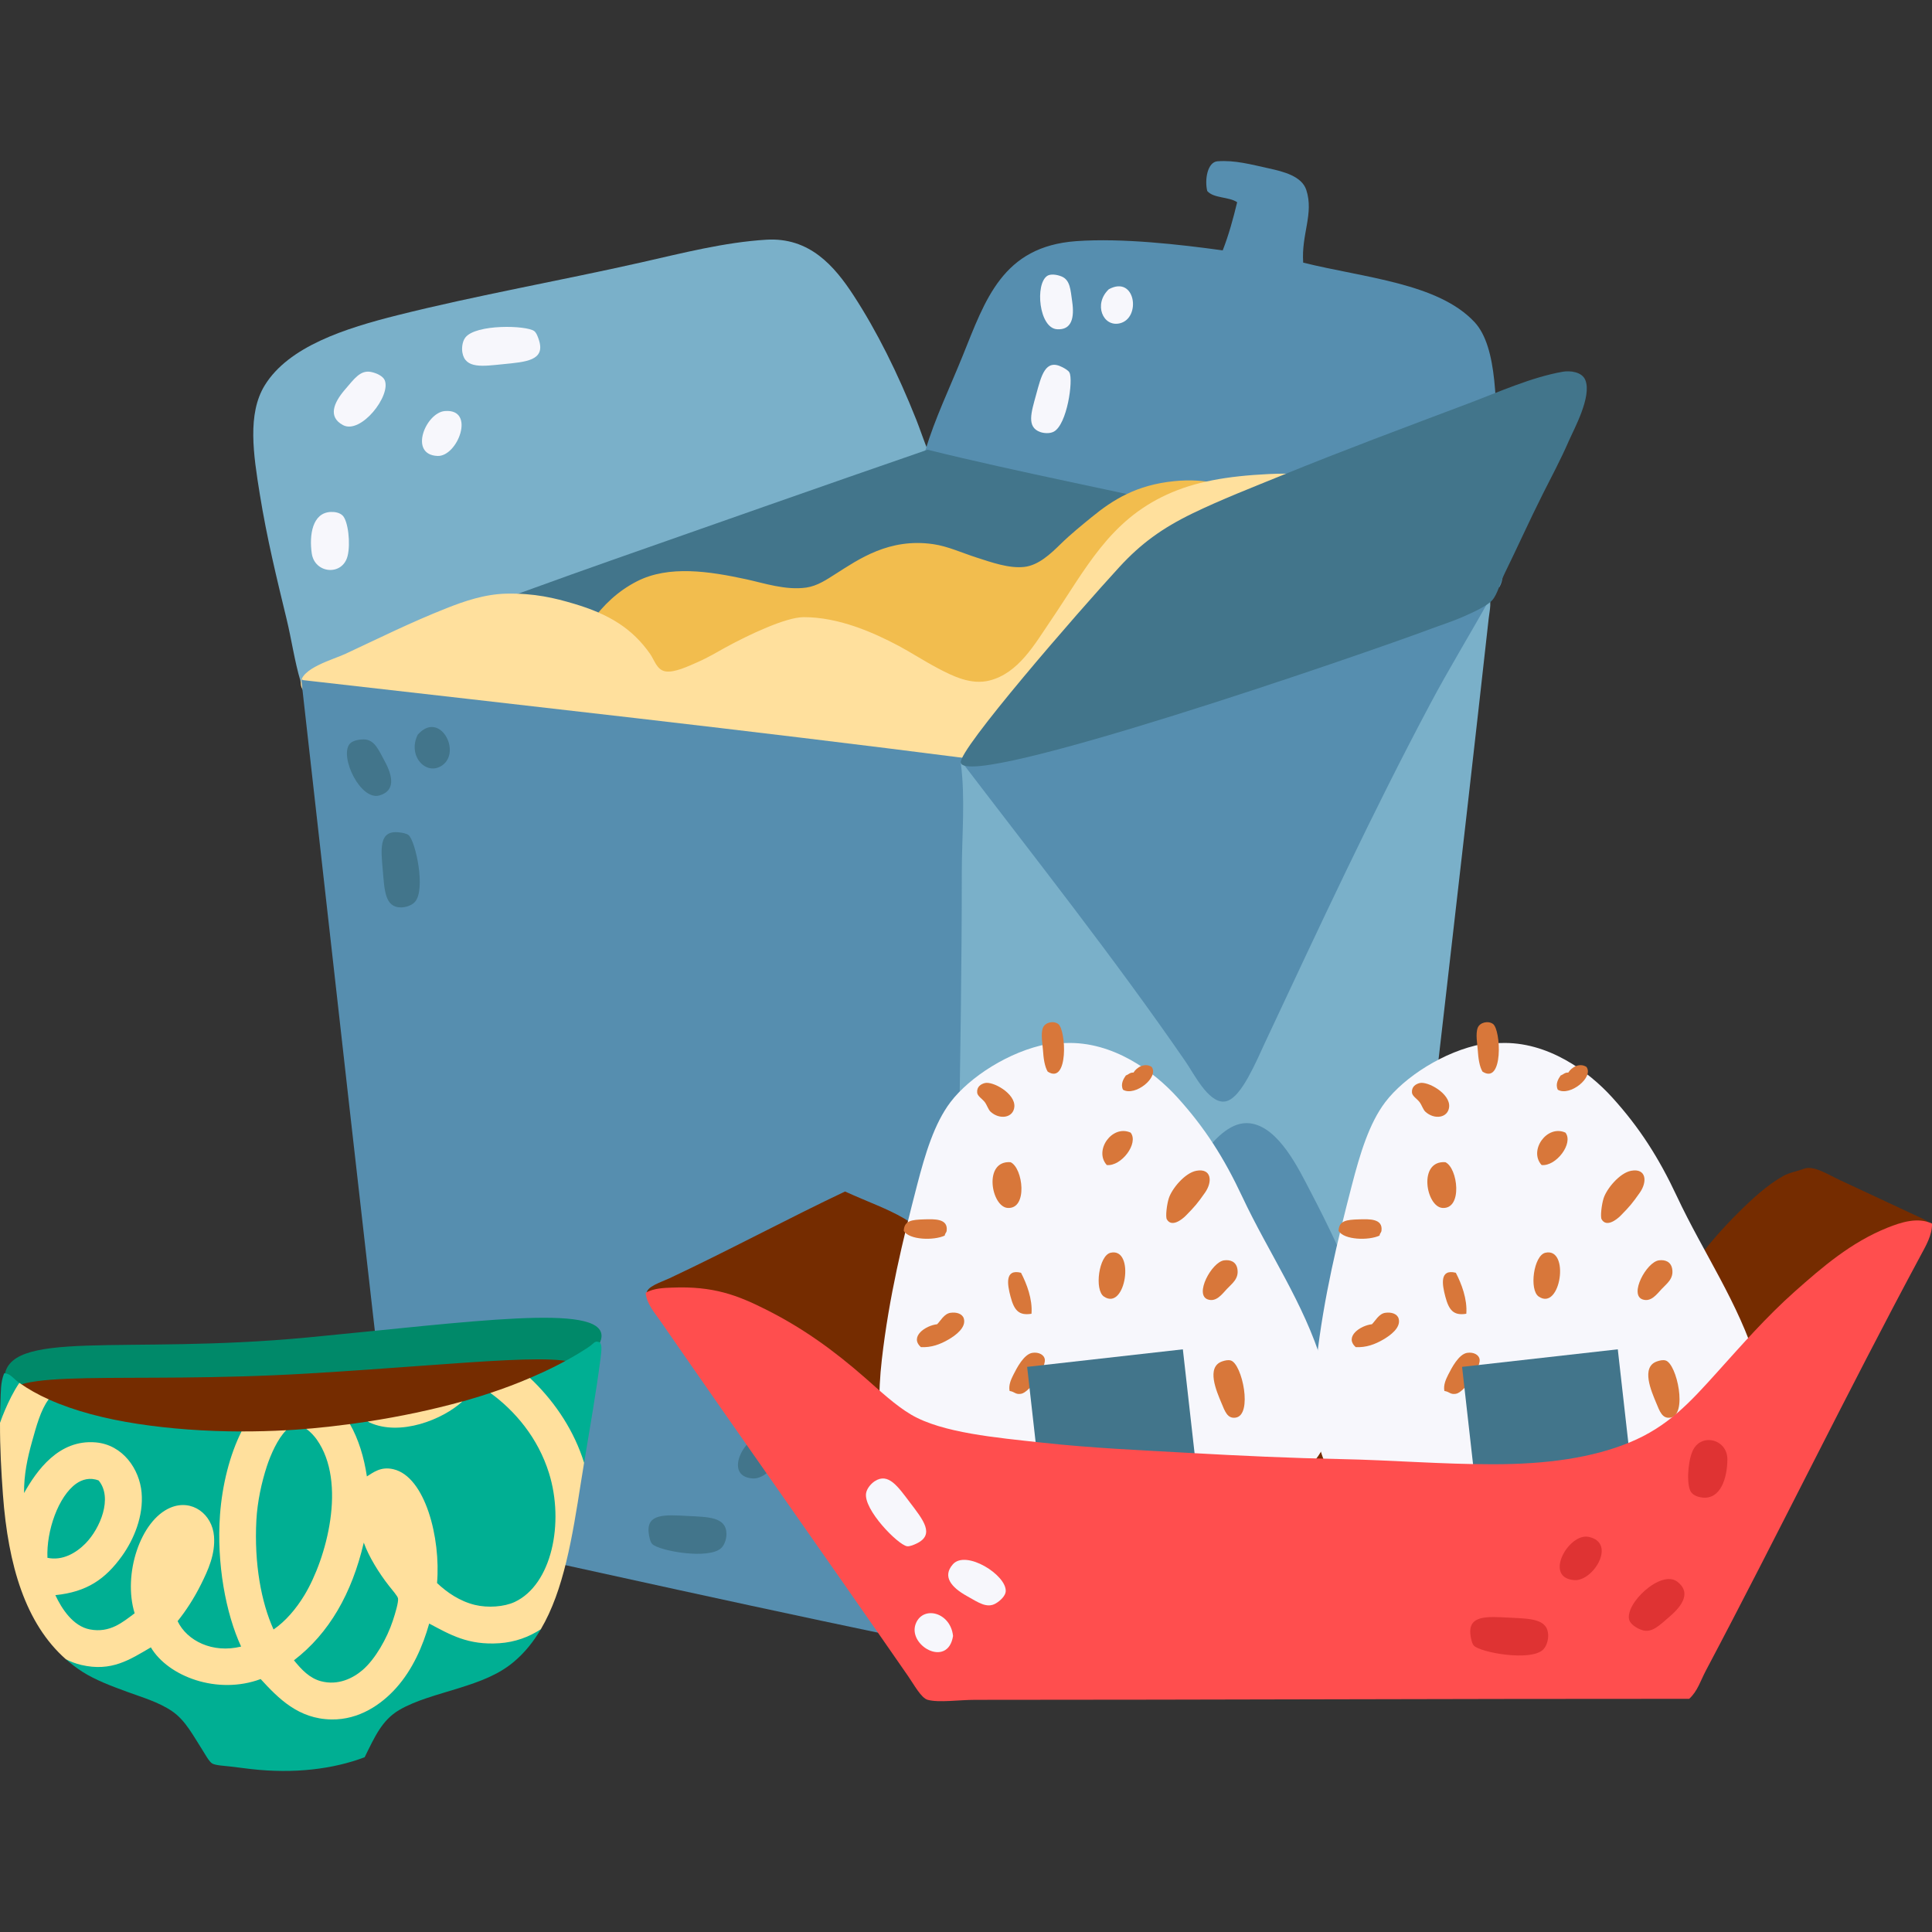 <?xml version="1.0" encoding="UTF-8"?>
<!-- Generator: Adobe Illustrator 25.2.1, SVG Export Plug-In . SVG Version: 6.00 Build 0)  -->
<svg xmlns="http://www.w3.org/2000/svg" xmlns:xlink="http://www.w3.org/1999/xlink" version="1.1" id="Capa_1" x="0px" y="0px" viewBox="0 0 512 512" style="enable-background:new 0 0 512 512;" xml:space="preserve" width="512" height="512">
<rect x="0" y="0" width="512" height="512" fill="#333333" stroke="none"/>
<g>
	<g>
		<g>
			<g>
				<path style="fill-rule:evenodd;clip-rule:evenodd;fill:#7AB0C9;" d="M81.993,183.454c-0.842-0.037-1.156-0.622-1.052-1.644      c0.034-0.95-1.333-0.437-1.318-1.368c-1.563-5.214-2.311-10.759-3.683-16.429c-2.538-10.489-5.214-21.366-7.102-33.13      c-1.676-10.398-3.338-21.174,1.313-28.752c6.367-10.371,21.418-15.145,35.265-18.616c20.939-5.251,43.607-9.248,64.482-13.968      c10.971-2.478,22.05-5.34,33.162-6.021c11.479-0.706,18.076,6.977,23.164,14.785c6.176,9.485,11.677,20.559,16.58,32.858      c1.024,2.572,1.99,5.572,3.419,9.035c1.18,2.854,3.671,6.821,3.16,8.485c-0.629,2.059-5.806,3.133-9.213,4.387      c-9.626,3.528-19.705,7.811-28.95,11.225c-13.175,4.866-26.741,9.149-39.743,13.686c-13.232,4.624-27.106,8.969-41.054,12.321      c-14.508,3.493-29.16,6.493-42.636,10.679c-1.145,0.355-2.153,0.852-3.16,1.37c-0.575,0.299-0.825,0.496-1.313,0.822      C83.032,183.362,82.403,184.229,81.993,183.454z"/>
				<g>
					<path style="fill-rule:evenodd;clip-rule:evenodd;fill:#F7F7FC;" d="M98.271,98.561c1.511,0.289,3.182,1.098,3.656,2.143       c1.842,4.073-6.307,14.533-11.072,11.931c-3.925-2.145-2.53-5.814,0.622-9.457C93.837,100.457,95.464,98.033,98.271,98.561z"/>
					<path style="fill-rule:evenodd;clip-rule:evenodd;fill:#F7F7FC;" d="M87.671,135.672c1.098-0.039,2.318,0.178,3.113,0.936       c1.471,1.422,2.16,7.426,1.331,10.729c-1.333,5.367-8.729,4.725-9.499-0.701C81.924,141.807,82.763,135.872,87.671,135.672z"/>
					<path style="fill-rule:evenodd;clip-rule:evenodd;fill:#F7F7FC;" d="M117.865,108.934c8.307-0.716,3.444,12.138-1.935,11.896       C108.235,120.488,112.831,109.374,117.865,108.934z"/>
					<path style="fill-rule:evenodd;clip-rule:evenodd;fill:#F7F7FC;" d="M142.833,90.14c1.745,5.456-3.548,5.774-9.44,6.364       c-5.399,0.538-10.097,1.316-10.857-3.083c-0.183-1.052-0.077-2.837,0.77-3.952c2.755-3.634,16.251-3.271,18.281-1.721       C142.201,88.217,142.626,89.496,142.833,90.14z"/>
				</g>
			</g>
			<g>
				<path style="fill-rule:evenodd;clip-rule:evenodd;fill:#568EAF;" d="M345.36,69.604c16.283,4.029,35.759,5.436,45.394,15.745      c6.238,6.67,5.703,22.536,6.019,35.554c0.215,8.939,0.656,17.443,1.094,26.597c0.133,2.768,0.965,5.69-0.546,8.142      c-1.558-0.012-3.116-0.452-4.651-0.814c-23.694-5.582-48.828-10.428-73.018-15.74c-22.549-4.95-45.332-9.771-68.093-14.656      c-2.957-0.637-6.584-0.521-9.025-2.713c-0.212-1.931,1.933-1.523,2.733-2.444c2.407-8.142,6.386-16.412,9.847-24.968      c6.016-14.876,10.544-28.99,30.081-30.399c12.24-0.881,27.508,0.886,38.835,2.444c1.558-3.972,2.755-8.302,3.829-12.761      c-2.148-1.484-6.283-1.002-7.934-2.98c-0.731-3.118,0.108-7.685,2.738-7.872c4.624-0.333,8.816,0.832,13.674,1.901      c3.846,0.842,8.655,2.064,9.845,5.698C348.243,56.658,344.822,62.05,345.36,69.604z"/>
				<g>
					<path style="fill-rule:evenodd;clip-rule:evenodd;fill:#F7F7FC;" d="M293.846,76.654c-4.14,3.92-1.56,10.102,2.921,9.028       C302.499,84.307,300.914,72.818,293.846,76.654z"/>
					<path style="fill-rule:evenodd;clip-rule:evenodd;fill:#F7F7FC;" d="M281.293,73.25c-1.264-0.509-2.893-0.699-3.747-0.151       c-3.308,2.153-2.217,13.829,2.565,14.153c3.943,0.274,4.649-3.123,4.031-7.334C283.688,76.77,283.626,74.19,281.293,73.25z"/>
					<path style="fill-rule:evenodd;clip-rule:evenodd;fill:#F7F7FC;" d="M281.511,97.297c-4.498-2.318-5.55,2.246-6.927,7.292       c-1.261,4.624-2.622,8.601,1.103,9.909c0.886,0.311,2.452,0.484,3.558-0.094c3.565-1.864,5.221-13.679,4.17-15.676       C283.093,98.124,282.039,97.569,281.511,97.297z"/>
				</g>
			</g>
			<g>
				<path style="fill-rule:evenodd;clip-rule:evenodd;fill:#42758B;" d="M389.779,159.498      c-39.652,14.36-83.194,28.192-123.414,42.377c-3.083,1.086-6.265,2.829-8.487,3.012c-1.56,0.126-3.424-0.587-5.478-0.82      c-49.472-5.639-99.551-11.823-148.952-17.799c-7.236-0.876-14.553-1.341-21.631-3.012c0.003-1.647-1.442-1.847-1.916-3.014      c0.635-1.691,2.674-2.39,4.108-3.009c11.269-4.881,24.023-9.366,36.141-13.691c13.812-4.93,27.842-10.131,41.891-15.059      c28.4-9.964,55.52-19.549,83.767-29.298c23.83,5.893,51.896,11.319,78.054,17.248      C347.125,141.708,400.157,155.733,389.779,159.498z"/>
				<path style="fill-rule:evenodd;clip-rule:evenodd;fill:#F2BD4E;" d="M311.149,127.514c17.705-1.795,26.837,8.566,35.87,17.246      c3.175,3.049,5.584,5.15,8.487,7.665c2.775,2.407,7.34,5.024,7.394,8.764c0.062,4.093-5.91,7.5-9.583,9.86      c-4.293,2.755-8.613,5.125-12.321,7.117c-17.806,9.571-33.075,17.545-53.664,24.092c-10.66,3.394-20.497,7.329-31.49,7.396      c-5.268,0.032-10.751-1.19-16.153-1.918c-5.335-0.716-10.702-1.195-15.883-1.916c-10.334-1.442-20.653-3.528-31.485-4.106      c-16.325-0.876-36.094,0.491-51.751-1.918c-6.302-0.97-16.328-3.95-9.857-10.131c0.788-0.75,2.18-1.972,3.286-2.464      c2.37-1.052,5.31-0.336,7.668-1.096c2.417-0.78,5.096-4.922,6.843-7.939c5.463-9.438,9.968-18.811,20.263-24.097      c8.49-4.36,19.305-2.649,29.022-0.548c4.55,0.985,10.42,2.977,15.883,2.192c2.95-0.425,5.456-2.16,7.668-3.56      c6.211-3.938,14.279-9.658,26.01-7.939c3.836,0.56,7.441,2.256,11.499,3.56c3.861,1.237,8.542,2.926,12.595,2.464      c3.777-0.432,6.964-3.458,9.583-6.024c2.777-2.72,5.747-5.098,8.216-7.12C294.928,132.436,301.156,128.521,311.149,127.514z"/>
				<path style="fill-rule:evenodd;clip-rule:evenodd;fill:#FFE09D;" d="M336.317,125.622c23.845-1.15,41.094,7.767,52.985,20.863      c1.896,2.088,4.135,4.081,4.281,6.228c0.351,5.251-6.616,11.704-9.633,14.089c-4.733,3.74-11.124,6.559-17.394,9.754      c-29.989,15.261-59.302,29.841-93.656,40.906c-13.778,4.439-27.259,9.564-40.138,13.543c-12.121,3.752-30.456,8.914-46.29,4.878      c-6.727-1.716-13.027-4.816-18.997-7.855c-12.089-6.154-22.746-12.802-35.058-18.964c-5.912-2.96-11.877-6.051-17.927-8.939      c-8.443-4.034-17.528-8.724-27.293-13.007c-3.13-1.368-7.423-3.059-7.492-5.957c-0.096-4.041,8.559-6.359,11.773-7.855      c9.48-4.416,17.246-8.324,27.029-12.19c4.369-1.728,9.927-3.686,15.787-3.794c7.332-0.133,12.635,1.131,17.927,2.711      c9.085,2.703,15.345,6.49,20.07,13.274c1.17,1.684,1.758,4.187,4.012,4.607c2.382,0.442,6.226-1.412,8.566-2.441      c2.913-1.281,5.241-2.703,7.218-3.792c6.461-3.545,16.207-8.115,20.873-8.127c9.27-0.027,18.458,4.036,25.156,7.584      c3.133,1.662,6.69,3.984,10.433,5.962c3.985,2.106,8.786,4.471,13.652,3.251c7.717-1.94,11.968-9.576,16.323-15.985      c9.198-13.548,15.37-26.291,30.77-33.322C316.585,127.711,324.882,126.173,336.317,125.622z"/>
			</g>
			<g>
				<g>
					<path style="fill-rule:evenodd;clip-rule:evenodd;fill:#568EAF;" d="M80.201,180.227       c59.058,6.744,118.301,13.311,176.606,20.811c-0.595,77.462-0.96,157.412-1.642,236.293       c-50.413-10.282-99.971-21.416-149.774-32.307C96.677,330.5,88.369,255.568,79.927,180.772       C79.811,180.247,80.112,179.788,80.201,180.227z"/>
					<g>
						<path style="fill-rule:evenodd;clip-rule:evenodd;fill:#42758B;" d="M110.698,194.711c-2.78,5.597,2.207,10.976,6.409,8.176        C122.482,199.31,116.51,188.1,110.698,194.711z"/>
						<path style="fill-rule:evenodd;clip-rule:evenodd;fill:#42758B;" d="M96.504,195.957c-1.491-0.044-3.236,0.373-3.905,1.259        c-2.59,3.461,2.942,15.051,7.981,13.58c4.155-1.21,3.602-4.967,1.375-9.065C100.298,198.668,99.259,196.041,96.504,195.957z"/>
						<path style="fill-rule:evenodd;clip-rule:evenodd;fill:#42758B;" d="M105.813,220.59c-5.503-0.679-4.856,4.407-4.367,10.114        c0.452,5.229,0.555,9.83,4.878,9.769c1.029-0.012,2.706-0.43,3.621-1.437c2.96-3.266,0.2-16.037-1.637-17.695        C107.751,220.844,106.462,220.671,105.813,220.59z"/>
					</g>
					<g>
						<path style="fill-rule:evenodd;clip-rule:evenodd;fill:#42758B;" d="M217.281,405.009c-1.449-0.511-2.98-1.56-3.291-2.664        c-1.207-4.305,8.428-13.42,12.743-10.129c3.562,2.713,1.622,6.13-2.042,9.255        C221.949,403.807,219.972,405.954,217.281,405.009z"/>
						<path style="fill-rule:evenodd;clip-rule:evenodd;fill:#42758B;" d="M233.362,369.922c-1.096-0.124-2.271-0.524-2.943-1.392        c-1.239-1.629-1.012-7.665,0.301-10.805c2.133-5.108,9.346-3.36,9.287,2.12C239.963,364.725,238.235,370.465,233.362,369.922z        "/>
						<path style="fill-rule:evenodd;clip-rule:evenodd;fill:#42758B;" d="M199.474,391.804c-8.317-0.546-1.575-12.518,3.708-11.472        C210.739,381.831,204.52,392.125,199.474,391.804z"/>
						<path style="fill-rule:evenodd;clip-rule:evenodd;fill:#42758B;" d="M171.961,406.619c-0.901-5.661,4.377-5.174,10.292-4.871        c5.414,0.281,10.176,0.225,10.262,4.685c0.027,1.072-0.346,2.817-1.355,3.792c-3.266,3.175-16.557,0.78-18.33-1.054        C172.297,408.608,172.065,407.285,171.961,406.619z"/>
					</g>
				</g>
				<g>
					<path style="fill-rule:evenodd;clip-rule:evenodd;fill:#7AB0C9;" d="M394.254,157.226c1.224,1.973,0.504,4.523,0.276,6.572       c-7.495,67.511-15.585,136.018-23.274,204.26c-0.523,4.646-0.368,11.092-1.916,13.691c-0.992,1.669-3.962,2.471-6.846,3.834       c-7.231,3.412-14.363,7.376-21.357,10.679c-27.007,12.738-52.518,25.415-79.407,38.057c-2.409,1.136-4.784,2.984-7.665,3.012       c-2.414-4.002-1.311-8.892-1.094-13.415c0.699-14.681,0.277-30.024,0.277-44.905c0-48.517,1.639-98.07,1.639-147.858       c0-9.731,0.975-19.421-0.271-29.021c5.27-2.664,11.052-4.125,16.698-6.026c28.281-9.492,56.624-18.256,85.431-27.926       c8.213-2.757,16.886-5.651,25.467-8.49C386.414,158.3,389.907,156.446,394.254,157.226z"/>
					<path style="fill-rule:evenodd;clip-rule:evenodd;fill:#568EAF;" d="M394.815,158.683c-0.105-0.507-0.276-0.998-0.561-1.456       c-4.347-0.78-7.841,1.074-12.042,2.464c-8.581,2.839-17.254,5.732-25.467,8.49c-28.807,9.67-57.15,18.433-85.431,27.926       c-5.536,1.864-11.199,3.312-16.385,5.878c19.523,25.605,40.327,51.888,59.212,79.279c2.293,3.33,5.954,10.771,10.129,10.677       c2.602-0.054,4.989-3.718,6.574-6.569c1.842-3.318,3.142-6.399,4.379-9.038c14.471-30.861,28.37-60.793,43.809-89.808       C384.046,177.102,389.74,167.818,394.815,158.683z"/>
					<path style="fill-rule:evenodd;clip-rule:evenodd;fill:#568EAF;" d="M347.434,316.036c-3.17-6.051-8.477-17.384-16.153-18.345       c-4.878-0.612-8.86,3.831-11.225,6.569c-3.829,4.429-6.643,9.966-9.857,15.335c-15.715,26.267-29.513,56.266-42.715,84.335       c-5.018,10.668-10.042,21.119-14.215,31.714c0.21,0.576,0.469,1.14,0.798,1.687c2.881-0.027,5.256-1.876,7.665-3.012       c26.889-12.642,52.4-25.319,79.407-38.057c6.994-3.303,14.126-7.268,21.357-10.679c2.883-1.363,5.853-2.165,6.846-3.834       c1.205-2.023,1.378-6.374,1.642-10.395C363.985,351.609,356.775,333.849,347.434,316.036z"/>
				</g>
				<path style="fill-rule:evenodd;clip-rule:evenodd;fill:#42758B;" d="M254.617,202.132c-0.795-3.278,30.922-39.768,42.027-51.862      c5.638-6.144,11.302-10.297,19.441-14.239c7.529-3.646,15.689-6.818,23.82-10.131c16.32-6.646,31.89-12.43,49.01-18.893      c8.426-3.18,16.843-7.004,25.19-8.487c1.906-0.336,5.108-0.04,6.021,2.192c1.795,4.362-3.061,13.116-4.379,16.155      c-2.131,4.915-4.673,9.65-6.846,13.965c-3.681,7.32-6.564,13.82-10.129,21.082c-1.23,2.508-1.906,5.53-3.286,7.117      c-1.286,1.481-4.797,3.118-7.665,4.382c-2.928,1.286-6.179,2.316-8.764,3.288C361.984,173.11,256.409,209.538,254.617,202.132z"/>
			</g>
		</g>
		<g>
			<g>
				<path style="fill-rule:evenodd;clip-rule:evenodd;fill:#008969;" d="M159.41,354.051c-0.084,8.72-36.062,28.538-79.6,28.126      c-43.537-0.412-78.77-7.813-78.684-16.528c0.131-13.842,31.429-6.534,80.585-11.227      C125.17,350.271,159.494,345.339,159.41,354.051z"/>
				<path style="fill-rule:evenodd;clip-rule:evenodd;fill:#752C00;" d="M154.119,363.162c-0.054,5.717-30.771,19.426-74.308,19.014      c-43.537-0.412-78.79-5.379-78.738-11.087c0.089-9.07,31.411-4.179,80.548-7.093      C125.061,361.42,154.175,357.457,154.119,363.162z"/>
			</g>
			<g>
				<path style="fill-rule:evenodd;clip-rule:evenodd;fill:#00AF93;" d="M96.635,465.686c-8.282,3.138-18.72,4.453-30.278,3.113      c-1.466-0.165-3.342-0.415-5.177-0.639c-1.691-0.21-3.898-0.279-4.891-0.787c-0.844-0.432-1.953-2.53-2.632-3.585      c-2.385-3.696-4.488-7.883-8.055-10.304c-3.634-2.464-7.919-3.663-11.963-5.157c-4.021-1.481-8.248-3.029-11.81-5.295      c-1.572-1.004-3.024-2.126-4.391-3.332L6.567,411.574L0,377.072c0.008-1.833,0.046-3.687,0.122-5.56      c0.106-2.479-0.003-5.184,0.968-7.552c1.471-0.124,2.548,1.437,3.681,2.261c0.115,0.083,0.23,0.166,0.347,0.249      c1.268,0.898,0.256,3.557,1.684,4.342c1.19,0.655,4.797-0.546,6.084,0.035c6.888,3.109,15.083,5.184,23.649,6.498      c8.572,1.313,17.969,1.988,27.467,2.008c0,0,2.626,2,4.397,1.958c2.189-0.052,7.468-2.275,7.468-2.275      c1.761-0.098,3.516-0.22,5.259-0.364l7.63,1.815l3.983-3.081c1.585-0.211,3.162-0.438,4.73-0.678c0,0,8.276,0.365,12.535-0.544      c4.124-0.88,12.595-4.794,12.595-4.794c0.392-0.109,0.784-0.218,1.174-0.329c2.072-0.587,4.129-1.234,6.187-1.917      c0.451-0.15,1.315,0.076,1.765-0.079c3.096-1.063,5.745-2.61,8.717-3.88c4.693-2.006,9.181-4.254,13.253-6.739      c1.299-0.8,2.659-1.614,3.582-2.486c0.417-0.395,0.815-0.543,1.484-0.284c0.795,0.311,0.694,1.889,0.405,4.155      c-1.178,9.211-2.868,18.721-4.369,27.815l-5.319,19.035l-6.147,25.08c-1.956,3.314-4.294,6.233-7.171,8.647      c-4.004,3.37-8.796,5.169-14.597,6.979c-5.503,1.723-11.334,3.182-15.767,5.782C101.239,455.836,99.296,460.29,96.635,465.686z"/>
				<g>
					<path style="fill-rule:evenodd;clip-rule:evenodd;fill:#FFE09D;" d="M122.554,371.388c-7.994,2.209-16.409,3.995-25.101,5.33       c0.189,0.103,0.378,0.214,0.569,0.3C106.069,380.644,117.306,376.238,122.554,371.388z"/>
					<path style="fill-rule:evenodd;clip-rule:evenodd;fill:#FFE09D;" d="M140.442,365.184c-3.407,1.456-6.921,2.777-10.482,3.959       c6.53,4.768,12.601,11.857,15.535,21.264c4.108,13.185,0.713,29.548-9.099,34.132c-2.812,1.313-7.142,1.605-10.536,0.78       c-4.034-0.98-7.418-3.32-10.038-5.799c1.01-11.904-3.13-28.182-11.553-30.157c-3.387-0.802-5.369,0.889-7.041,1.903       c-0.744-5.022-2.209-9.88-4.492-13.866c-3.287,0.438-6.604,0.819-9.952,1.128c-0.54,0.05-1.09,0.08-1.633,0.125       c1.174,0.816,2.186,1.977,2.793,2.835c8.087,11.442,2.538,31.651-3.246,41.207c-2.227,3.678-5.001,6.935-8.203,9.137       c-3.254-7.179-5.17-17.439-4.55-28.999c0.259-4.831,1.37-9.958,2.767-14.232c1.015-3.096,2.882-7.357,5.143-9.575       c-3.933,0.22-7.895,0.325-11.846,0.316c-3.106,6.144-5.126,14.171-5.703,22.087c-0.941,12.908,1.53,26.16,5.592,34.927       c-7.589,1.874-14.363-1.548-16.829-6.737c2.145-2.661,4.387-6.08,6.234-9.813c1.827-3.676,3.787-7.9,3.414-12.689       c-0.452-5.844-5.831-9.978-11.554-7.569c-7.966,3.355-12.649,17.676-9.48,27.987c-3.165,2.345-6.522,5.305-11.887,4.273       c-4.478-0.869-7.451-5.505-9.127-9.08c8.32-0.847,13.222-4.204,17.651-10.361c3.162-4.399,5.759-10.608,5.204-16.841       c-0.556-6.189-4.955-12.654-12.158-13.279c-9.813-0.847-15.647,7.505-18.989,13.422c-0.057-4.883,0.918-9.344,2.101-13.582       c1.135-4.05,2.287-8.423,4.41-11.242c-2.829-1.277-5.434-2.729-7.758-4.373c-1.582,2.31-2.866,5.022-3.809,7.214       c-0.453,1.053-0.892,2.193-1.316,3.379c-0.029,6.656,0.336,13.041,0.775,19.066c1.379,18.719,5.979,34.141,16.657,43.57       c1.248,0.641,2.596,1.168,4.077,1.518c8.068,1.901,12.941-1.439,18.468-4.653c4.594,7.744,17.663,12.657,29.096,8.398       c4.698,5.118,10.005,10.576,18.767,10.707c7.315,0.109,13.225-3.95,17.184-8.396c4.281-4.794,7.011-10.944,8.714-17.022       c5.52,2.933,10.294,5.782,18.597,5.216c4.175-0.28,7.869-1.664,10.989-3.708c6.093-10.316,8.352-24.433,10.626-38.917       c0.269-1.711,0.553-3.449,0.841-5.196c-2.614-8.402-7.461-15.635-13.241-21.404       C141.194,365.881,140.817,365.534,140.442,365.184z M12.572,412.835c-0.306-7.152,2.893-16.311,7.643-19.668       c1.508-1.069,3.631-1.728,5.932-0.82c3.799,4.606,0.4,12.694-3.446,16.639C20.19,411.551,16.558,413.689,12.572,412.835z        M104.105,429.5c-1.543,4.676-4.638,10.173-8.026,13.081c-2.503,2.153-6.458,4.16-10.993,2.968       c-3.017-0.793-5.123-3.01-7.186-5.55c9.341-7.166,15.355-17.72,18.505-31.191c1.286,3.639,4.041,8.105,6.69,11.469       c0.884,1.123,2.274,2.686,2.385,3.313C105.643,424.573,104.774,427.471,104.105,429.5z"/>
				</g>
			</g>
		</g>
		<g>
			<path style="fill-rule:evenodd;clip-rule:evenodd;fill:#752C00;" d="M510.077,326.165c0.096,1.007-0.417,1.407-1.094,1.647     c-5.162,1.479-8.833,4.703-12.869,7.939c-14.372,11.514-23.823,26.797-35.047,42.165c-4.681,6.409-9.816,14.432-17.251,17.797     c-6.295,2.854-17.157,3.469-26.558,4.108c-28.543,1.948-57.614,4.533-86.798,3.831c-20.495-0.489-37.899-2.328-56.952-4.105     c-8.386-0.783-18.13-1.822-27.377-3.012c-9.003-1.153-19.174-1.913-25.467-4.93c-4.671-2.234-8.329-6.554-12.324-10.951     c-11.008-12.124-22.122-25.477-34.497-35.322c0.706-2.548-2.148,0.084-2.464-2.461c-0.23-1.866,3.846-3.088,6.024-4.108     c15.19-7.122,32.223-16.239,46.546-23.003c6.041,2.755,11.141,4.498,15.607,7.122c4.713,2.767,8.233,6.214,11.778,10.951     c3.091,4.145,5.799,9.129,8.759,13.965c3.511,5.735,7.623,11.588,13.689,13.963c9.956,3.9,25.968,1.916,39.156,1.916     c28.219,0,54.172,0.822,82.962,0.822c13.898,0,26.903-1.415,35.048-6.846c4.214-2.81,7.122-7.401,10.131-11.773     c6.303-9.156,11.59-16.562,19.441-24.368c3.599-3.58,7.705-7.433,12.05-9.86c1.703-0.951,3.797-1.257,5.473-1.913     c2.56-1.005,6.456,1.555,9.583,3.012c6.433,2.992,13.469,6.283,20.537,9.581C509.393,322.908,513.827,324.585,510.077,326.165z"/>
			<g>
				<g>
					<g>
						<path style="fill-rule:evenodd;clip-rule:evenodd;fill:#F7F7FC;" d="M282.451,276.414c12.417-0.476,23.26,7.453,29.557,14.4        c7.283,8.026,12.38,16.041,17.177,26.269c7.026,14.987,16.269,28.084,21.221,44.209c1.703,5.545,3.303,13.42,1.516,19.199        c-3.898,12.603-17.397,15.79-32.841,17.686c-6.752,0.827-15.249,1.911-23.746,2.271c-15.076,0.642-36.292,2.545-48.504-2.02        c-12.802-4.784-15.182-20.238-13.136-38.146c1.898-16.602,5.557-31.609,9.346-46.228c2.133-8.221,4.55-16.32,8.845-21.979        c5.029-6.628,15.582-13.496,25.763-15.407C279.145,276.386,281.037,276.468,282.451,276.414z"/>
						<g>
							<path style="fill-rule:evenodd;clip-rule:evenodd;fill:#D8773A;" d="M277.649,283.992c-0.812-1.373-1.116-3.493-1.261-5.811         c-0.089-1.397-0.637-4.177,0-5.809c0.558-1.424,2.748-1.953,4.041-1.012C282.569,272.918,283.199,287.555,277.649,283.992z"/>
							<path style="fill-rule:evenodd;clip-rule:evenodd;fill:#D8773A;" d="M297.611,288.791c-0.723-1.471,0.123-2.896,0.755-3.789         c0.711-0.217,1.037-0.815,2.02-0.758c0.832-1.368,2.928-2.681,4.802-1.516C307.249,285.474,300.791,290.655,297.611,288.791z         "/>
							<path style="fill-rule:evenodd;clip-rule:evenodd;fill:#D8773A;" d="M260.981,287.024c2.118-0.553,8.154,2.75,7.83,6.315         c-0.271,2.948-3.935,3.474-6.315,1.264c-0.583-0.54-0.926-1.733-1.516-2.528c-0.632-0.847-1.945-1.58-2.022-2.525         C258.823,287.923,260.043,287.268,260.981,287.024z"/>
							<path style="fill-rule:evenodd;clip-rule:evenodd;fill:#D8773A;" d="M299.63,300.157c2.202,2.802-2.446,8.996-6.317,8.591         C289.82,304.907,294.728,297.94,299.63,300.157z"/>
							<path style="fill-rule:evenodd;clip-rule:evenodd;fill:#D8773A;" d="M267.799,307.99c3.318,1.499,4.649,12.491-0.76,12.124         C262.684,319.82,260.505,307.489,267.799,307.99z"/>
							<path style="fill-rule:evenodd;clip-rule:evenodd;fill:#D8773A;" d="M317.059,310.264c3.974-0.728,4.36,2.849,2.276,5.809         c-1.93,2.745-2.639,3.614-5.056,6.065c-1.113,1.128-3.799,3.172-5.053,1.007c-0.402-0.696-0.005-3.928,0.509-5.557         C310.542,315.026,314.003,310.822,317.059,310.264z"/>
							<path style="fill-rule:evenodd;clip-rule:evenodd;fill:#D8773A;" d="M250.368,327.441c-2.866,1.353-9.433,1.197-10.862-1.264         c0.114-2.735,2.18-2.923,5.305-3.031c2.883-0.096,6.49-0.237,6.063,3.031C250.81,326.671,250.41,326.868,250.368,327.441z"/>
							<path style="fill-rule:evenodd;clip-rule:evenodd;fill:#D8773A;" d="M294.323,331.988c6.554-1.484,4.036,15.555-1.767,11.62         C289.966,341.853,291.202,332.697,294.323,331.988z"/>
							<path style="fill-rule:evenodd;clip-rule:evenodd;fill:#D8773A;" d="M324.386,334.007c1.597-0.217,3.199,0.299,3.538,2.276         c0.444,2.617-1.429,3.854-2.78,5.305c-1.318,1.417-2.827,3.528-5.053,2.78C316.432,343.137,321.1,334.459,324.386,334.007z"/>
							<path style="fill-rule:evenodd;clip-rule:evenodd;fill:#D8773A;" d="M273.357,348.158c-3.37,0.555-4.604-0.933-5.557-4.55         c-0.844-3.187-1.577-7.401,2.777-6.315C272.08,340.179,273.663,344.299,273.357,348.158z"/>
							<path style="fill-rule:evenodd;clip-rule:evenodd;fill:#D8773A;" d="M244.053,357.001c-3.073-2.743,1.17-5.712,4.295-6.065         c0.862-0.82,1.832-2.787,3.538-3.029c1.632-0.237,3.16,0.262,3.535,1.511c0.714,2.405-2.259,4.523-4.044,5.56         C249.159,356.27,246.811,357.149,244.053,357.001z"/>
							<path style="fill-rule:evenodd;clip-rule:evenodd;fill:#D8773A;" d="M267.548,368.618c-0.296-1.543,0.365-3.017,1.01-4.293         c0.896-1.782,2.797-5.48,5.054-5.811c1.755-0.259,3.15,0.592,3.283,1.768c0.257,2.212-4.056,8.771-6.317,9.094         C269.029,369.598,269.012,368.855,267.548,368.618z"/>
							<path style="fill-rule:evenodd;clip-rule:evenodd;fill:#D8773A;" d="M323.878,360.788c0.783-0.269,1.585-0.442,2.276-0.252         c3.024,0.834,5.925,14.54,1.264,15.158c-2.128,0.279-2.765-1.563-3.789-4.044         C322.448,368.798,319.548,362.284,323.878,360.788z"/>
							<path style="fill-rule:evenodd;clip-rule:evenodd;fill:#D8773A;" d="M304.681,371.65c-2.336,0.597-4.505-0.551-6.315-1.768         c-1.476-0.997-3.609-2.945-3.283-5.051c0.795-5.189,10.265,0.98,10.605,3.533C305.866,369.66,304.955,370.462,304.681,371.65         z"/>
						</g>
					</g>
					
						<rect x="274.293" y="359.684" transform="matrix(0.994 -0.112 0.112 0.994 -40.727 35.431)" style="fill-rule:evenodd;clip-rule:evenodd;fill:#42758B;" width="41.514" height="41.168"/>
				</g>
				<g>
					<g>
						<path style="fill-rule:evenodd;clip-rule:evenodd;fill:#F7F7FC;" d="M397.681,276.414c12.413-0.476,23.255,7.453,29.555,14.4        c7.283,8.026,12.383,16.041,17.177,26.269c7.026,14.987,16.268,28.084,21.221,44.209c1.701,5.545,3.303,13.42,1.516,19.199        c-3.901,12.603-17.399,15.79-32.838,17.686c-6.754,0.827-15.251,1.911-23.749,2.271c-15.076,0.642-36.289,2.545-48.502-2.02        c-12.805-4.784-15.185-20.238-13.136-38.146c1.898-16.602,5.555-31.609,9.346-46.228c2.133-8.221,4.547-16.32,8.838-21.979        c5.031-6.628,15.585-13.496,25.77-15.407C394.373,276.386,396.264,276.468,397.681,276.414z"/>
						<g>
							<path style="fill-rule:evenodd;clip-rule:evenodd;fill:#D8773A;" d="M392.879,283.992c-0.814-1.373-1.116-3.493-1.266-5.811         c-0.086-1.397-0.634-4.177,0-5.809c0.56-1.424,2.748-1.953,4.046-1.012C397.795,272.918,398.424,287.555,392.879,283.992z"/>
							<path style="fill-rule:evenodd;clip-rule:evenodd;fill:#D8773A;" d="M412.836,288.791c-0.718-1.471,0.126-2.896,0.76-3.789         c0.706-0.217,1.034-0.815,2.017-0.758c0.829-1.368,2.928-2.681,4.799-1.516C422.476,285.474,416.016,290.655,412.836,288.791         z"/>
							<path style="fill-rule:evenodd;clip-rule:evenodd;fill:#D8773A;" d="M376.206,287.024c2.118-0.553,8.159,2.75,7.831,6.315         c-0.269,2.948-3.933,3.474-6.312,1.264c-0.585-0.54-0.928-1.733-1.518-2.528c-0.632-0.847-1.94-1.58-2.022-2.525         C374.051,287.923,375.273,287.268,376.206,287.024z"/>
							<path style="fill-rule:evenodd;clip-rule:evenodd;fill:#D8773A;" d="M414.858,300.157c2.2,2.802-2.447,8.996-6.315,8.591         C405.047,304.907,409.953,297.94,414.858,300.157z"/>
							<path style="fill-rule:evenodd;clip-rule:evenodd;fill:#D8773A;" d="M383.027,307.99c3.318,1.499,4.651,12.491-0.76,12.124         C377.912,319.82,375.729,307.489,383.027,307.99z"/>
							<path style="fill-rule:evenodd;clip-rule:evenodd;fill:#D8773A;" d="M432.287,310.264c3.972-0.728,4.357,2.849,2.276,5.809         c-1.931,2.745-2.637,3.614-5.053,6.065c-1.116,1.128-3.804,3.172-5.056,1.007c-0.4-0.696-0.005-3.928,0.508-5.557         C425.769,315.026,429.228,310.822,432.287,310.264z"/>
							<path style="fill-rule:evenodd;clip-rule:evenodd;fill:#D8773A;" d="M365.598,327.441c-2.868,1.353-9.435,1.197-10.862-1.264         c0.108-2.735,2.18-2.923,5.303-3.031c2.883-0.096,6.49-0.237,6.063,3.031C366.035,326.671,365.638,326.868,365.598,327.441z"/>
							<path style="fill-rule:evenodd;clip-rule:evenodd;fill:#D8773A;" d="M409.55,331.988c6.557-1.484,4.039,15.555-1.767,11.62         C405.19,341.853,406.432,332.697,409.55,331.988z"/>
							<path style="fill-rule:evenodd;clip-rule:evenodd;fill:#D8773A;" d="M439.614,334.007c1.597-0.217,3.199,0.299,3.535,2.276         c0.444,2.617-1.427,3.854-2.78,5.305c-1.318,1.417-2.824,3.528-5.054,2.78C431.665,343.137,436.328,334.459,439.614,334.007z         "/>
							<path style="fill-rule:evenodd;clip-rule:evenodd;fill:#D8773A;" d="M388.586,348.158c-3.372,0.555-4.604-0.933-5.559-4.55         c-0.844-3.187-1.578-7.401,2.78-6.315C387.31,340.179,388.89,344.299,388.586,348.158z"/>
							<path style="fill-rule:evenodd;clip-rule:evenodd;fill:#D8773A;" d="M359.281,357.001c-3.073-2.743,1.17-5.712,4.293-6.065         c0.867-0.82,1.832-2.787,3.535-3.029c1.634-0.237,3.165,0.262,3.54,1.511c0.716,2.405-2.259,4.523-4.044,5.56         C364.384,356.27,362.038,357.149,359.281,357.001z"/>
							<path style="fill-rule:evenodd;clip-rule:evenodd;fill:#D8773A;" d="M382.775,368.618c-0.296-1.543,0.366-3.017,1.007-4.293         c0.901-1.782,2.799-5.48,5.056-5.811c1.755-0.259,3.15,0.592,3.283,1.768c0.254,2.212-4.056,8.771-6.315,9.094         C384.259,369.598,384.241,368.855,382.775,368.618z"/>
							<path style="fill-rule:evenodd;clip-rule:evenodd;fill:#D8773A;" d="M439.107,360.788c0.78-0.269,1.582-0.442,2.276-0.252         c3.024,0.834,5.925,14.54,1.261,15.158c-2.128,0.279-2.765-1.563-3.789-4.044         C437.678,368.798,434.773,362.284,439.107,360.788z"/>
							<path style="fill-rule:evenodd;clip-rule:evenodd;fill:#D8773A;" d="M419.909,371.65c-2.335,0.597-4.508-0.551-6.312-1.768         c-1.479-0.997-3.612-2.945-3.286-5.051c0.795-5.189,10.265,0.98,10.61,3.533C421.094,369.66,420.183,370.462,419.909,371.65z         "/>
						</g>
					</g>
					
						<rect x="389.518" y="359.684" transform="matrix(0.994 -0.112 0.112 0.994 -40 48.332)" style="fill-rule:evenodd;clip-rule:evenodd;fill:#42758B;" width="41.515" height="41.168"/>
				</g>
			</g>
			<g>
				<path style="fill-rule:evenodd;clip-rule:evenodd;fill:#FF4E4E;" d="M511.995,324.252c0.114,2.999-1.669,5.984-3.012,8.487      c-19.327,35.953-37.704,73.729-56.952,110.068c-1.343,2.54-2.17,5.411-4.379,7.396c-62.709-0.022-125.509,0.271-189.203,0.271      c-4.315,0-9.628,0.805-12.595,0c-1.728-0.469-3.592-3.975-5.204-6.298c-22.213-32.085-43.826-62.578-65.711-94.192      c-1.526-2.2-3.592-4.498-3.832-7.391c2.308-1.261,4.932-1.281,7.115-1.368c10.805-0.432,17.187,2.012,24.645,5.752      c10.052,5.036,18.216,11.013,26.286,18.066c3.948,3.454,8.122,7.389,12.321,9.86c8.248,4.853,22.692,6.088,34.499,7.394      c13.402,1.481,26.259,2.009,39.156,2.738c13.681,0.773,27.239,1.385,40.249,1.642c13.336,0.264,26.476,1.37,40.249,1.37      c14.568,0,26.469-1.777,36.144-5.749c10.27-4.217,16.083-10.643,23.272-18.621c6.517-7.233,13.114-14.758,20.537-21.357      c7.379-6.557,14.955-13.094,24.64-16.974C503.742,323.933,508.193,322.474,511.995,324.252z"/>
				<g>
					<g>
						<path style="fill-rule:evenodd;clip-rule:evenodd;fill:#DF3333;" d="M435.051,431.954c-1.449-0.508-2.977-1.558-3.293-2.664        c-1.205-4.303,8.431-13.417,12.746-10.126c3.562,2.713,1.624,6.13-2.042,9.255        C439.722,430.752,437.747,432.902,435.051,431.954z"/>
						<path style="fill-rule:evenodd;clip-rule:evenodd;fill:#DF3333;" d="M451.13,396.87c-1.094-0.126-2.264-0.523-2.94-1.392        c-1.239-1.629-1.015-7.668,0.304-10.805c2.128-5.11,9.344-3.36,9.282,2.121C457.731,391.676,456.008,397.413,451.13,396.87z"/>
						<path style="fill-rule:evenodd;clip-rule:evenodd;fill:#DF3333;" d="M417.243,418.747c-8.314-0.543-1.57-12.516,3.713-11.467        C428.509,408.779,422.289,419.073,417.243,418.747z"/>
						<path style="fill-rule:evenodd;clip-rule:evenodd;fill:#DF3333;" d="M389.732,433.564c-0.903-5.658,4.375-5.169,10.289-4.868        c5.416,0.281,10.178,0.222,10.267,4.685c0.022,1.069-0.346,2.814-1.355,3.792c-3.271,3.175-16.56,0.78-18.332-1.057        C390.067,435.559,389.838,434.23,389.732,433.564z"/>
					</g>
					<g>
						<path style="fill-rule:evenodd;clip-rule:evenodd;fill:#F7F7FC;" d="M252.568,433.554c-0.647-6.216-7.734-8.097-9.788-3.486        C240.15,435.964,251.183,442.251,252.568,433.554z"/>
						<path style="fill-rule:evenodd;clip-rule:evenodd;fill:#F7F7FC;" d="M263.899,424.921c1.284-0.758,2.538-2.042,2.626-3.155        c0.343-4.308-10.524-11.151-14.002-7.214c-2.864,3.239-0.39,6.122,3.678,8.396        C259.245,424.652,261.524,426.321,263.899,424.921z"/>
						<path style="fill-rule:evenodd;clip-rule:evenodd;fill:#F7F7FC;" d="M242.871,409.067c5.014-2.365,1.75-6.317-1.713-10.882        c-3.17-4.179-5.72-8.016-9.341-5.653c-0.862,0.56-2.059,1.809-2.291,3.147c-0.758,4.342,8.398,13.671,10.833,14.089        C241.094,409.885,242.281,409.344,242.871,409.067z"/>
					</g>
				</g>
			</g>
		</g>
	</g>
</g>















</svg>
